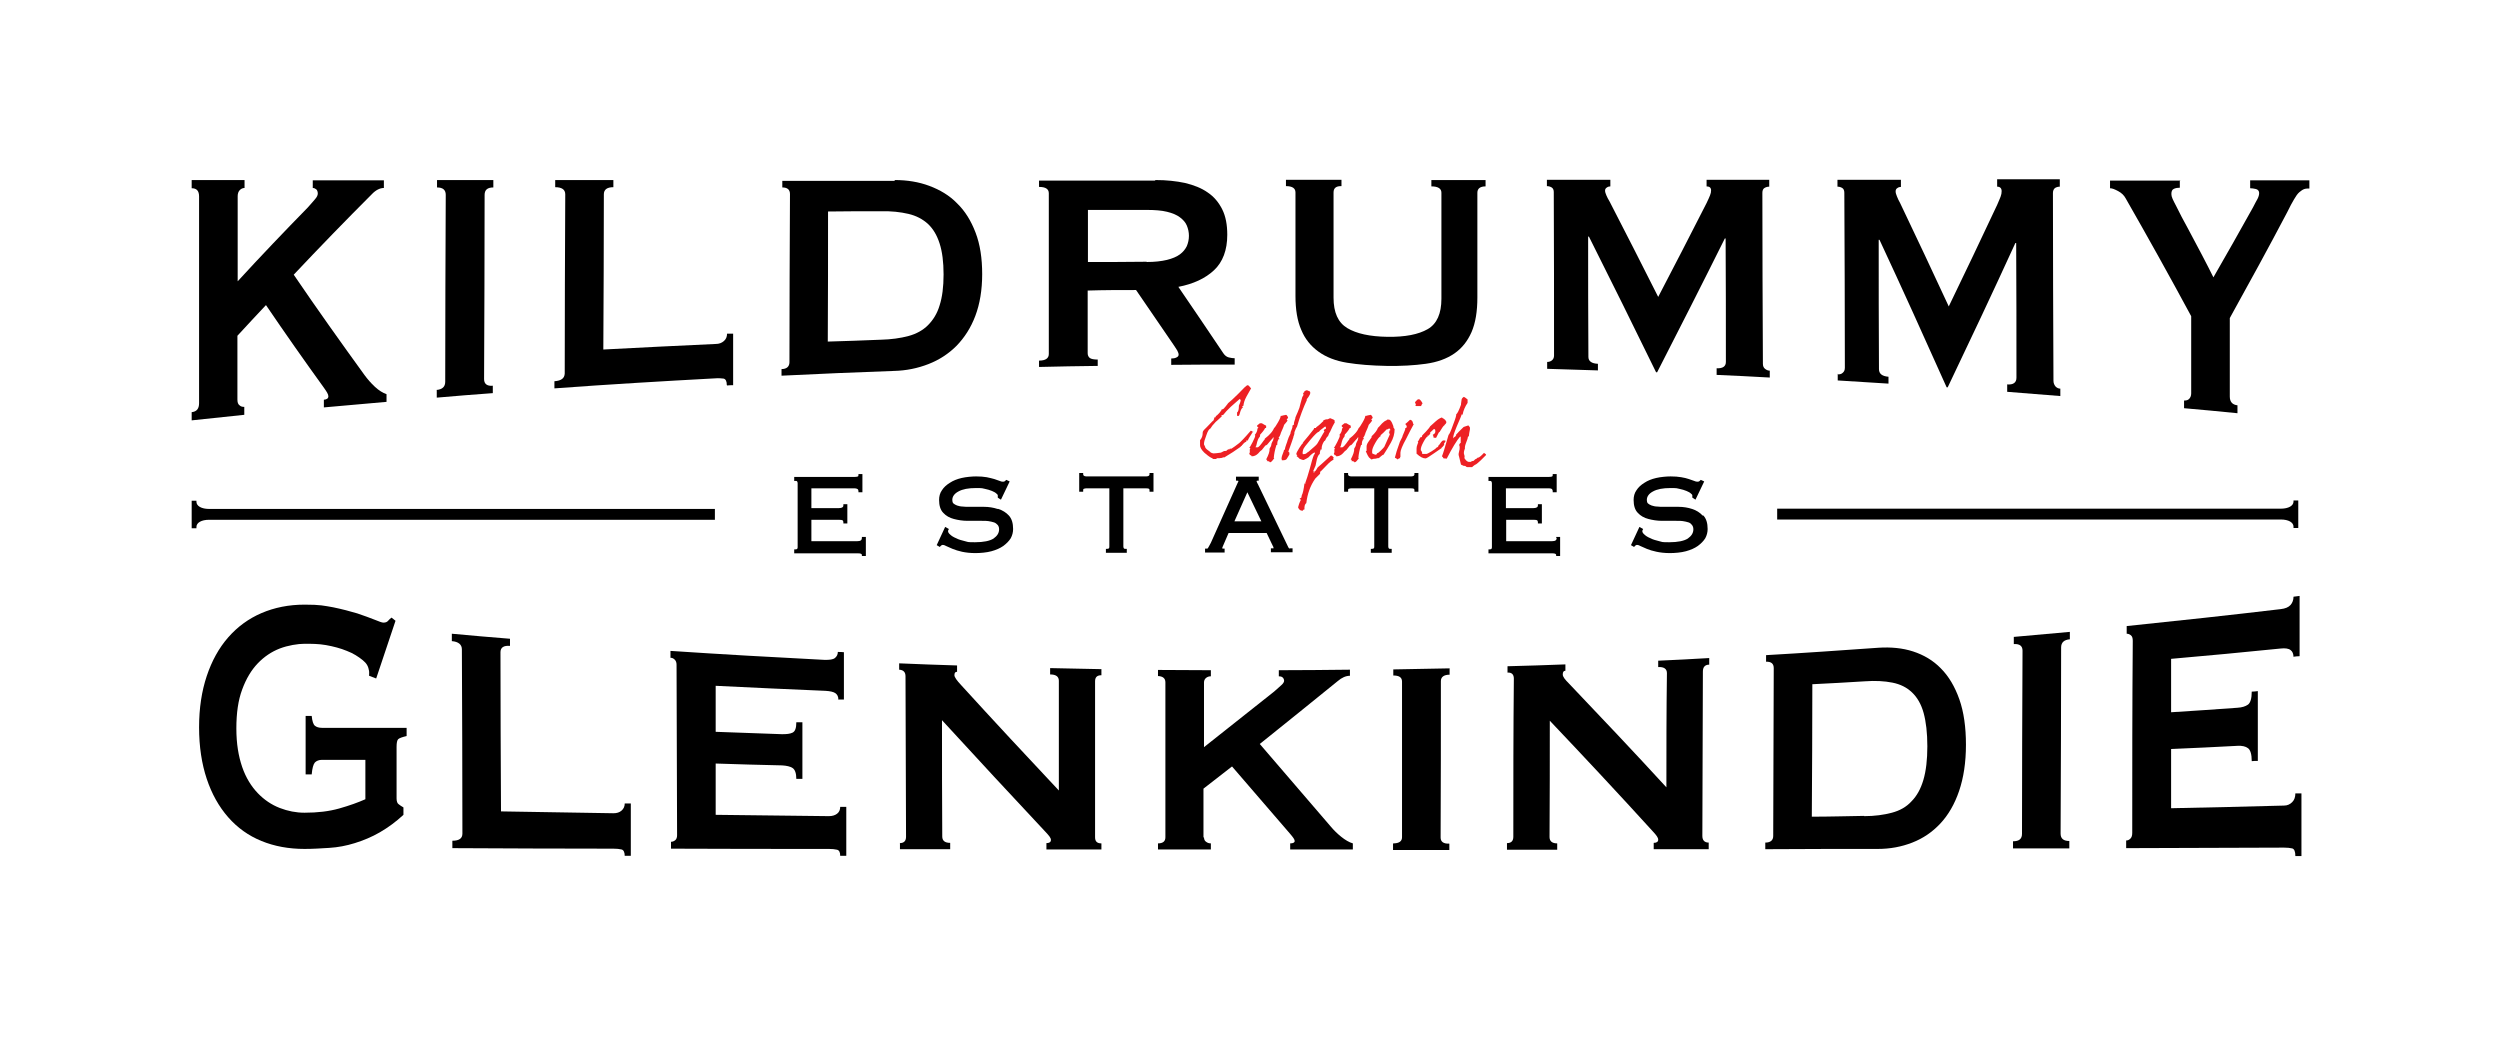 <?xml version="1.0" encoding="UTF-8"?>
<svg id="Layer_1" xmlns="http://www.w3.org/2000/svg" xmlns:xlink="http://www.w3.org/1999/xlink" version="1.1" viewBox="0 0 945.6 392.7">
  <!-- Generator: Adobe Illustrator 29.0.1, SVG Export Plug-In . SVG Version: 2.1.0 Build 192)  -->
  <defs>
    <style>
      .st0 {
        fill: none;
      }

      .st1 {
        isolation: isolate;
      }

      .st2 {
        fill: #ed2024;
      }

      .st3 {
        clip-path: url(#clippath);
      }
    </style>
    <clipPath id="clippath">
      <rect class="st0" width="945.6" height="392.7"/>
    </clipPath>
  </defs>
  <g class="st3">
    <g>
      <path d="M89.8,151.1c0,1,.2,1.8.8,2.2.5.5,1.1.6,1.8.6v3c-6.6.7-13.3,1.4-19.9,2.1v-3.1c1.9-.2,2.8-1.3,2.8-3.4v-78.2c0-2.1-.9-3.1-2.8-3.1v-3.1h20v3c-.7,0-1.3.3-1.8.8-.5.5-.8,1.3-.8,2.3,0,10.7,0,21.5,0,32.2,8.8-9.6,17.7-18.9,26.5-27.9,1.2-1.3,2.1-2.4,2.8-3.2.7-.8,1-1.5,1-2.1s-.2-1.3-.6-1.6-.8-.5-1.3-.5v-2.9h26.9v2.9c-1.5,0-3.1.8-4.6,2.4-9.8,9.8-19.7,20-29.5,30.4,8.9,13.1,17.9,25.7,26.8,38,1.1,1.5,2.4,3,3.9,4.4,1.5,1.4,3,2.3,4.4,2.8v2.9c-7.9.7-15.8,1.4-23.7,2.1v-2.9c1.1-.1,1.7-.5,1.7-1.3s-.6-1.7-1.8-3.4c-7.3-10.1-14.6-20.5-21.8-31.1-3.6,3.8-7.2,7.7-10.8,11.6,0,8.1,0,16.1,0,24.2"/>
      <path d="M165.1,147.5c2.2-.2,3.3-1.2,3.3-3.1,0-23.6.1-47.2.2-70.7,0-1.9-1.1-2.8-3.3-2.8v-2.8h21.3v2.8c-2.2,0-3.3.9-3.3,2.8,0,23.2-.1,46.5-.2,69.7,0,1.8,1.1,2.7,3.3,2.5v2.8c-7.1.5-14.2,1.1-21.2,1.7v-2.8"/>
      <path d="M274.9,145.6c0-1.4-.4-2.2-1.2-2.4-.8-.1-1.9-.2-3.1-.1-20.3,1.1-40.6,2.3-60.9,3.8v-2.7c2.6-.2,3.8-1.1,3.9-2.9,0-22.6.1-45.2.2-67.8,0-1.8-1.3-2.7-3.8-2.7v-2.7h22v2.7c-2.4,0-3.6.9-3.6,2.7,0,19.6-.1,39.2-.2,58.7,14.2-.8,28.3-1.4,42.5-2.1,1.3,0,2.3-.4,3.1-1.1.8-.7,1.2-1.6,1.2-2.8.8,0,1.5,0,2.3,0,0,6.5,0,13,0,19.5-.8,0-1.5,0-2.3.1"/>
      <path d="M338.4,68.1c4.7,0,9.1.7,13.1,2.2s7.6,3.6,10.5,6.6c3,2.9,5.3,6.6,7,11.1,1.7,4.4,2.5,9.7,2.5,15.7s-.9,11.3-2.6,15.8c-1.7,4.5-4.1,8.2-7.1,11.3-3,3-6.5,5.3-10.6,6.9s-8.5,2.5-13.1,2.6c-14.2.5-28.4,1.1-42.5,1.8v-2.5c2,0,3-1,3-2.6,0-21.2.1-42.4.2-63.6,0-1.7-1-2.5-2.9-2.5v-2.5h42.5ZM333.1,128.5c4-.1,7.5-.6,10.5-1.4,3-.8,5.5-2.2,7.4-4.1s3.5-4.4,4.4-7.5c1-3.1,1.5-7,1.5-11.7s-.5-8.6-1.5-11.7-2.4-5.5-4.4-7.4c-2-1.8-4.4-3.1-7.4-3.8-3-.7-6.5-1.1-10.5-1-6.6,0-13.2,0-19.9.1,0,16.4,0,32.8-.1,49.2,6.6-.2,13.2-.4,19.9-.7"/>
      <path d="M437.1,68.1c4.1,0,7.8.4,11.1,1.1,3.3.8,6.2,1.9,8.6,3.6,2.4,1.6,4.2,3.8,5.5,6.4s1.9,5.8,1.9,9.6c0,5.8-1.7,10.3-5,13.4s-7.8,5.2-13.5,6.3c5.7,8.4,11.4,16.7,17,25.1.6.9,1.3,1.4,2.1,1.6.8.2,1.6.3,2.2.3v2.4c-8,0-16,0-24,.1v-2.4c.8,0,1.4-.1,2-.4s.8-.6.8-1.1c0-.4-.2-.9-.5-1.5s-.9-1.3-1.5-2.3c-4.7-6.9-9.4-13.7-14.1-20.6-6.1,0-12.2,0-18.3.2,0,7.9,0,15.8,0,23.7,0,.8.3,1.4.8,1.8.5.4,1.6.6,3,.6v2.4c-7.4.1-14.8.2-22.2.4v-2.4c2.5,0,3.7-.9,3.7-2.5,0-20.3,0-40.5,0-60.8,0-1.6-1.2-2.4-3.7-2.4v-2.4h43.8,0ZM433.7,99.1c3.1,0,5.6-.3,7.7-.8,2-.5,3.7-1.2,4.9-2.1,1.2-.9,2-1.9,2.6-3.1.5-1.2.8-2.5.8-3.9s-.3-2.7-.8-3.9c-.5-1.2-1.4-2.2-2.6-3.1-1.2-.9-2.8-1.6-4.9-2.1-2-.5-4.6-.7-7.7-.7-7.4,0-14.8,0-22.2,0,0,6.6,0,13.2,0,19.7,7.4,0,14.8,0,22.2-.1"/>
      <path d="M507.2,70.4c-1.9,0-2.8.8-2.8,2.4,0,13.3,0,26.5,0,39.8,0,5.6,1.7,9.4,5.2,11.5,3.5,2.1,8.5,3.2,15.2,3.3s11.7-.9,15.2-2.9c3.5-2,5.2-5.9,5.2-11.5,0-13.4,0-26.8,0-40.1,0-1.6-1.3-2.4-3.8-2.4v-2.4h20.5v2.4c-2,0-3.1.8-3.1,2.4,0,13.2,0,26.4,0,39.6,0,5.3-.7,9.6-2.2,13.1-1.5,3.4-3.6,6.1-6.5,8.1-2.9,2-6.5,3.3-10.8,3.9s-9.3.9-14.9.8-10.6-.5-14.9-1.2-7.9-2.1-10.8-4.2-5.1-4.8-6.5-8.2c-1.5-3.4-2.2-7.7-2.2-12.9,0-13,0-26.1,0-39.1,0-1.6-1.2-2.4-3.6-2.4v-2.4h21v2.4"/>
      <path d="M585.2,136.9c.7,0,1.3-.2,1.8-.6.5-.4.8-1,.8-1.8,0-20.6,0-41.3-.1-61.9,0-.8-.3-1.4-.8-1.7s-1.1-.5-1.8-.5v-2.4h24v2.5c-.4,0-.9.1-1.3.4-.5.3-.7.7-.7,1.2s.2,1.1.5,1.8c.3.7.7,1.5,1.2,2.3,6.1,11.9,12.3,23.9,18.4,36.1,6.1-11.7,12.2-23.5,18.3-35.5.6-1.2,1-2.2,1.3-2.9.3-.7.4-1.3.4-1.9,0-1-.6-1.5-1.7-1.5v-2.5h23.7v2.6c-.7,0-1.3.2-1.8.5-.5.3-.8.9-.8,1.8,0,21.6.1,43.1.2,64.7,0,.9.3,1.5.8,1.9.5.4,1.1.7,1.8.7v2.6c-6.7-.4-13.4-.7-20.1-1v-2.5c2.3.1,3.5-.7,3.5-2.4,0-15.6,0-31.1-.1-46.7h-.3c-8.5,17.1-17.1,34-25.6,50.6-.1,0-.3,0-.4,0-8.5-17.4-16.9-34.4-25.4-51.3h-.3c0,15.2,0,30.3.1,45.5,0,1.6,1.2,2.5,3.6,2.6v2.5c-6.4-.2-12.8-.4-19.2-.6v-2.4"/>
      <path d="M695.2,141.6c.7,0,1.3-.1,1.8-.6.5-.4.8-1,.8-1.9,0-22.1-.1-44.1-.2-66.2,0-.9-.3-1.5-.8-1.8s-1.1-.5-1.8-.5v-2.6h24v2.7c-.4,0-.9.1-1.3.4-.5.3-.7.7-.7,1.3s.2,1.1.5,1.9c.3.8.7,1.6,1.2,2.5,6.1,12.8,12.3,25.9,18.4,39.1,6.1-12.6,12.2-25.4,18.3-38.4.6-1.3,1-2.4,1.3-3.1.3-.8.4-1.4.4-2.1,0-1.1-.6-1.7-1.7-1.7v-2.8h23.7v2.8c-.7,0-1.3.2-1.8.5-.5.4-.8,1-.8,1.9,0,23.7.1,47.3.2,71,0,.9.3,1.6.8,2.2.5.5,1.1.8,1.8.8v2.8c-6.7-.5-13.4-1.1-20.1-1.6v-2.8c2.3.2,3.5-.7,3.5-2.5,0-17,0-34-.1-51h-.3c-8.5,18.6-17.1,36.8-25.6,54.6-.1,0-.3,0-.4,0-8.5-19-16.9-37.6-25.4-55.8h-.3c0,16.3,0,32.6.1,48.9,0,1.8,1.2,2.7,3.6,2.9v2.6c-6.4-.4-12.8-.8-19.2-1.2v-2.6"/>
      <path d="M824.5,68.1v2.9c-.8,0-1.5.1-2.2.4-.7.3-1,.9-1,2s.6,2.2,1.9,4.7c1.2,2.5,2.7,5.3,4.4,8.4,1.7,3.2,3.4,6.4,5.2,9.8,1.8,3.4,3.2,6.2,4.4,8.6,5-8.7,10-17.5,15-26.5.7-1.3,1.2-2.4,1.7-3.2.4-.8.6-1.5.6-2.2s-.4-1.3-1.2-1.5c-.8-.2-1.6-.3-2.2-.3v-3h22.4v3.1c-.7,0-1.3,0-1.9.2s-1.2.6-1.9,1.2-1.3,1.5-2,2.7-1.6,2.8-2.6,4.9c-7.2,13.7-14.5,27-21.7,40,0,9.9,0,19.8,0,29.7,0,2,1,3.1,2.9,3.3v3c-6.7-.7-13.5-1.3-20.2-1.9v-2.9c.8,0,1.4-.1,1.9-.6s.8-1.2.8-2.1c0-9.8,0-19.5,0-29.2-8.2-15.2-16.5-30.1-24.8-44.6-.6-1.1-1.5-2-2.8-2.7s-2.3-1.1-3.1-1.1v-2.9h26.6Z"/>
      <path d="M326,203.3c0,.5-.1.9-.4,1.1-.3.2-.7.3-1.4.3h-17.3v-8.1h10.4c.8,0,1.2.1,1.4.2,0,0,.3.2.3.8v.4h1.5v-7.3h-1.5v.4c0,.5-.2.7-.4.8-.3.2-.8.3-1.4.3h-10.3v-7.5h16.1c.9,0,1.2.2,1.4.3.2.2.3.4.3.8v.4h1.5v-6.9h-1.5v.4c0,.4-.1.4-.2.5,0,0-.3.2-1.5.2h-22.6v1.5h.4c.3,0,.6,0,.7.2.1.1.2.4.2.7v24.1c0,.3,0,.5-.2.7,0,.1-.3.2-.7.2h-.4v1.5h24.2c.9,0,1.4.2,1.4.6v.4h1.5v-7.2h-1.5v.4h0Z"/>
      <path d="M377.3,192.5c-1.5-.5-3.3-.8-5.1-.8-1.8,0-3.5,0-5.2,0s-1.9,0-2.8-.1c-.8,0-1.6-.2-2.2-.4-.6-.2-1-.5-1.4-.8-.3-.3-.4-.8-.4-1.3,0-1.3.8-2.4,2.3-3.2,1.6-.9,3.8-1.3,6.6-1.3s2.4.1,3.4.3c1,.2,2,.5,2.7.8.7.3,1.3.6,1.7,1,.5.4.5.6.5.6,0,.4,0,.5,0,.6v.3c-.1,0,1.2.8,1.2.8l3.3-6.9-1.3-.6-.2.2c-.2.2-.3.3-.5.4,0,0-.2.1-.6.1s-.7-.1-1.2-.3c-.5-.2-1.2-.4-2-.7-.8-.2-1.8-.5-2.9-.7-1.1-.2-2.5-.3-4-.3s-3.8.2-5.5.6c-1.7.4-3.2,1-4.4,1.8-1.3.8-2.3,1.7-3,2.8-.8,1.1-1.1,2.4-1.1,3.7,0,2.1.5,3.8,1.6,4.9,1,1.1,2.4,1.9,4,2.3,1.5.4,3.3.7,5.1.7,1.8,0,3.5,0,5.2,0s1.9,0,2.7.1c.8.1,1.5.3,2.2.5.6.2,1,.6,1.4,1,.3.4.5.9.5,1.6,0,1.4-.7,2.5-2.1,3.5-1.4.9-3.8,1.4-7,1.4s-2.5-.1-3.8-.4c-1.2-.3-2.4-.6-3.3-1.1-1-.4-1.8-.9-2.3-1.4-.5-.4-.8-.9-.8-1.2s0-.3.1-.5l.2-.4-1.4-.8-3.2,6.9,1.2.7.2-.3c.3-.3.6-.5.8-.5s.6,0,1.3.4c.6.3,1.5.7,2.5,1.1,1,.4,2.2.8,3.6,1.1,1.4.3,3.1.5,5,.5s4.3-.2,6.1-.7c1.8-.5,3.2-1.1,4.5-2,1.2-.9,2.1-1.8,2.8-2.9.6-1.1.9-2.3.9-3.5,0-2.2-.5-3.9-1.6-5.1-1-1.1-2.4-2-4-2.5"/>
      <path d="M434.8,179.3c0,.3,0,.9-1.4.9h-22.3c-1.4,0-1.4-.6-1.4-.9v-.4h-1.5v7.1h1.5v-.4c0-.3,0-.6.2-.7.1,0,.4-.2,1.2-.2h8.5v22c0,.3,0,.5-.2.7,0,.1-.3.2-.7.2h-.4v1.5h7.9v-1.5h-.4c-.3,0-.6,0-.7-.2-.1-.1-.2-.4-.2-.7v-22h8.5c.8,0,1.1.1,1.2.2.2.1.2.5.2.7v.4h1.5v-7.1h-1.5v.4h0Z"/>
      <path d="M487.8,207.5c0,0-.2,0-.3-.2-.1-.1-.3-.4-.4-.7l-10.9-22.6c-.3-.6-.5-1.1-.7-1.4-.2-.4-.2-.5-.2-.6s0-.2.4-.2h.4v-1.5h-8.6v1.5h.4c.5,0,.5.1.5.2s0,.2-.2.5l-10.2,22.8c-.3.6-.5,1-.7,1.3-.2.3-.3.5-.4.7,0,0-.1.1-.2.2-.1,0-.3,0-.5,0h-.4v1.5h7.4v-1.5h-.4c-.3,0-.5,0-.5-.1s0-.3.2-.7l2.2-5.1h14.4l1.9,4,.2.4c.2.4.3.7.4.8,0,.1.1.3.1.4s0,.2,0,.2c0,0-.1,0-.6,0h-.4v1.5h8.2v-1.5h-.4c-.3,0-.5,0-.7,0M477,197.2h-10.1l4.9-11,5.3,11h0Z"/>
      <path d="M535,179.3c0,.3,0,.9-1.4.9h-22.3c-1.4,0-1.4-.6-1.4-.9v-.4h-1.5v7.1h1.5v-.4c0-.3,0-.6.2-.7.1,0,.4-.2,1.2-.2h8.5v22c0,.3,0,.5-.2.7,0,.1-.3.2-.7.2h-.4v1.5h7.9v-1.5h-.4c-.3,0-.6,0-.7-.2-.1-.1-.2-.4-.2-.7v-22h8.5c.8,0,1.1.1,1.2.2.2.1.2.5.2.7v.4h1.5v-7.1h-1.5v.4h0Z"/>
      <path d="M588.8,203.3c0,.5-.1.9-.4,1.1-.3.2-.7.3-1.4.3h-17.3v-8.1h10.4c.8,0,1.2.1,1.3.2,0,0,.3.2.3.8v.4h1.5v-7.3h-1.5v.4c0,.5-.2.7-.4.8-.3.2-.8.3-1.4.3h-10.3v-7.5h16.1c.9,0,1.2.2,1.3.3.2.2.3.4.3.8v.4h1.5v-6.9h-1.5v.4c0,.4-.1.4-.2.5,0,0-.3.2-1.5.2h-22.6v1.5h.4c.3,0,.6,0,.7.2.1.1.2.4.2.7v24.1c0,.3,0,.5-.2.7,0,.1-.3.2-.7.2h-.4v1.5h24.2c.9,0,1.4.2,1.4.6v.4h1.5v-7.2h-1.5v.4h0Z"/>
      <path d="M644,195h0c-1-1.1-2.4-2-4-2.5-1.5-.5-3.3-.8-5.1-.8-1.8,0-3.5,0-5.2,0s-1.9,0-2.8-.1c-.8,0-1.6-.2-2.2-.4-.6-.2-1-.5-1.4-.8-.3-.3-.4-.8-.4-1.3,0-1.3.8-2.4,2.3-3.2,1.6-.9,3.8-1.3,6.6-1.3s2.4.1,3.4.3c1,.2,2,.5,2.7.8.7.3,1.3.6,1.7,1,.5.4.5.6.5.6,0,.4,0,.5,0,.6v.3c0,0,1.2.8,1.2.8l3.3-6.9-1.3-.6-.2.2c-.2.2-.3.3-.5.4,0,0-.2.1-.6.1s-.7-.1-1.2-.3c-.5-.2-1.2-.4-2-.7s-1.8-.5-2.9-.7c-1.1-.2-2.5-.3-4-.3s-3.8.2-5.5.6c-1.7.4-3.2,1-4.4,1.8-1.3.8-2.3,1.7-3,2.8-.8,1.1-1.1,2.4-1.1,3.7,0,2.1.5,3.8,1.6,4.9,1,1.1,2.4,1.9,4,2.3,1.5.4,3.3.7,5.1.7,1.8,0,3.5,0,5.2,0s1.9,0,2.7.1c.8.1,1.5.3,2.2.5.6.2,1,.6,1.3,1,.3.4.5.9.5,1.6,0,1.4-.7,2.5-2.1,3.5-1.4.9-3.8,1.4-7,1.4s-2.5-.1-3.8-.4c-1.2-.3-2.4-.6-3.3-1.1-1-.4-1.8-.9-2.3-1.4-.5-.4-.8-.9-.8-1.2s0-.3.1-.5l.2-.4-1.4-.8-3.2,6.9,1.2.7.2-.3c.3-.3.6-.5.8-.5s.6,0,1.3.4c.7.3,1.5.7,2.5,1.1,1,.4,2.2.8,3.7,1.1,1.4.3,3.1.5,5,.5s4.3-.2,6.1-.7c1.8-.5,3.2-1.1,4.5-2,1.2-.9,2.1-1.8,2.8-2.9.6-1.1.9-2.3.9-3.5,0-2.2-.5-3.9-1.6-5.1"/>
      <path d="M236.3,323.8c0-1.4-.4-2.3-1.2-2.5-.8-.2-1.9-.3-3.1-.3-20.3,0-40.6-.1-60.9-.2v-2.8c2.6,0,3.8-.9,3.8-2.7,0-23.2-.1-46.5-.2-69.7,0-1.8-1.3-2.9-3.8-3.1v-2.8c7.3.7,14.7,1.3,22,1.9v2.7c-2.4-.2-3.6.6-3.6,2.4,0,20.1.1,40.1.2,60.2,14.2.2,28.3.5,42.5.7,1.3,0,2.3-.3,3.1-1,.8-.7,1.2-1.6,1.2-2.7.8,0,1.5,0,2.3,0,0,6.6,0,13.2,0,19.8h-2.3"/>
      <path d="M317.1,264.5c0-1-.4-1.8-1.1-2.3s-2-.8-3.8-.9c-13.8-.6-27.7-1.2-41.5-1.9,0,5.8,0,11.6,0,17.4,8.4.3,16.7.6,25.1.9,1.7,0,3-.1,4-.6s1.4-1.8,1.4-3.9c.8,0,1.5,0,2.3,0,0,7.1,0,14.2,0,21.4-.8,0-1.5,0-2.3,0,0-2.1-.5-3.5-1.4-4.1-.9-.6-2.3-.9-4-1-8.4-.2-16.7-.4-25.1-.7,0,6.5,0,12.9,0,19.4,14.3.2,28.5.3,42.8.5,1.3,0,2.3-.3,3.1-.9.8-.6,1.2-1.5,1.2-2.6.8,0,1.5,0,2.3,0,0,6.2,0,12.4,0,18.5h-2.3c0-1.4-.4-2.1-1.2-2.3-.8-.2-1.9-.3-3.1-.3-19.9,0-39.8,0-59.7-.1v-2.6c.6,0,1.1-.2,1.6-.6s.7-1.1.7-1.9c0-21.5-.2-43-.2-64.4,0-.9-.2-1.5-.7-2-.5-.5-1-.7-1.6-.7v-2.6c19.5,1.3,38.9,2.4,58.4,3.4,1.8,0,3-.1,3.8-.7.7-.6,1.1-1.3,1.1-2.3.8,0,1.5,0,2.3.1,0,6,0,11.9,0,17.9-.8,0-1.5,0-2.3,0"/>
      <path d="M340.3,318.9c1.6,0,2.4-.8,2.4-2.4l-.2-60.7c0-1.6-.8-2.4-2.4-2.5v-2.4c7.3.3,14.6.6,21.9.8v2.4c-.7,0-1,.4-1,1.3,0,.7.9,2,2.6,3.8,12.3,13.5,24.6,26.7,36.9,39.8,0-13.8,0-27.6,0-41.5,0-1.6-1.1-2.4-3.3-2.4v-2.4c6.5.1,12.9.3,19.4.4v2.3c-1.6,0-2.4.7-2.4,2.3,0,19.6,0,39.3,0,59,0,1.6.8,2.3,2.4,2.3v2.3c-6.9,0-13.8,0-20.8,0v-2.4c1.1,0,1.7-.4,1.7-1.2s-.7-1.6-2-3c-13-13.9-26.1-28-39.2-42.3,0,14.7,0,29.4.1,44,0,1.6,1,2.4,3,2.4v2.4c-6.3,0-12.6,0-19,0v-2.4"/>
      <path d="M455.4,316.7c0,.8.3,1.4.8,1.7.5.4,1.1.6,1.8.6v2.3h-20v-2.3c1.9,0,2.8-.8,2.8-2.3,0-19.5,0-39.1,0-58.6,0-1.5-.9-2.3-2.8-2.4v-2.3c6.7,0,13.3.1,20,.1v2.3c-.7,0-1.3.2-1.8.6-.5.4-.8,1-.8,1.7,0,8.2,0,16.3,0,24.5,8.8-7,17.7-14,26.5-21,1.2-1,2.1-1.9,2.8-2.5.7-.6,1-1.2,1-1.6s-.2-1-.6-1.3c-.4-.3-.8-.4-1.4-.4v-2.3c9,0,18-.1,26.9-.2v2.3c-1.5,0-3.1.7-4.6,2-9.8,8-19.7,15.9-29.5,23.8,9,10.4,17.9,20.9,26.9,31.3,1.1,1.3,2.4,2.6,3.9,3.8s3,2.1,4.4,2.5v2.3h-23.7v-2.3c1.1,0,1.7-.3,1.7-.9s-.6-1.4-1.8-2.8c-7.3-8.5-14.6-16.9-21.9-25.4-3.6,2.8-7.2,5.6-10.8,8.4v18.5"/>
      <path d="M527,319c2.2,0,3.3-.8,3.3-2.3,0-19.6,0-39.3,0-58.9,0-1.6-1.1-2.3-3.3-2.3v-2.3c7.1-.1,14.2-.3,21.3-.4v2.4c-2.2,0-3.3.9-3.3,2.4,0,19.7,0,39.5-.1,59.2,0,1.6,1.1,2.4,3.3,2.3v2.4c-7.1,0-14.2,0-21.3,0v-2.3"/>
      <path d="M570,318.9c1.6,0,2.4-.8,2.4-2.4,0-19.9,0-39.9.2-59.8,0-1.6-.8-2.4-2.4-2.3v-2.4c7.3-.2,14.6-.4,21.9-.7v2.4c-.7,0-1,.5-1,1.4s.8,1.9,2.5,3.6c12.2,12.8,24.5,25.8,36.7,39.1,0-14.4,0-28.8.2-43.2,0-1.6-1.1-2.4-3.3-2.3v-2.4c6.5-.3,12.9-.6,19.3-1v2.5c-1.6,0-2.4.9-2.4,2.6,0,20.7-.2,41.5-.2,62.2,0,1.6.8,2.5,2.4,2.5v2.5c-6.9,0-13.8,0-20.8,0v-2.4c1.1,0,1.7-.4,1.7-1.2s-.7-1.7-2-3.1c-13-14.3-26-28.2-39-41.9,0,14.7,0,29.3-.1,44,0,1.6,1,2.4,2.9,2.4v2.4c-6.3,0-12.6,0-19,0v-2.4"/>
      <path d="M710.5,245c4.7-.3,9.1.1,13.1,1.4,4,1.3,7.6,3.4,10.5,6.4,3,3,5.3,6.9,7,11.7s2.5,10.6,2.5,17.2c0,6.7-.9,12.5-2.6,17.5-1.7,5-4.1,9.1-7.1,12.3-3,3.2-6.5,5.6-10.6,7.2s-8.4,2.4-13.1,2.4c-14.2,0-28.3,0-42.5.1,0-.8,0-1.7,0-2.5,2,0,3-.9,3-2.5,0-21.1.2-42.3.2-63.5,0-1.7-1-2.5-2.9-2.4v-2.5c14.2-.8,28.3-1.8,42.5-2.8M705.1,308.7c4,0,7.5-.5,10.5-1.3,3-.8,5.5-2.2,7.4-4.3,2-2,3.5-4.7,4.5-8.1,1-3.4,1.5-7.6,1.5-12.7s-.5-9.3-1.4-12.6-2.4-5.9-4.4-7.8c-2-1.9-4.4-3.1-7.4-3.7-3-.6-6.5-.8-10.5-.5-6.6.4-13.2.8-19.8,1.1,0,16.7-.1,33.4-.2,50.1,6.6,0,13.2-.2,19.8-.3"/>
      <path d="M761.5,318.2c2.2,0,3.3-.9,3.3-2.8,0-23.1.1-46.2.2-69.3,0-1.8-1.1-2.6-3.3-2.5v-2.7c7.1-.6,14.2-1.3,21.2-1.9v2.8c-2.2.2-3.3,1.2-3.3,3.1,0,23.5-.1,46.9-.2,70.4,0,1.9,1.1,2.8,3.3,2.8v2.8c-7.1,0-14.2,0-21.3,0v-2.7"/>
      <path d="M867.5,248.6c0-1.3-.4-2.2-1.1-2.7-.7-.6-2-.8-3.8-.6-13.8,1.4-27.6,2.7-41.4,3.9,0,6.7,0,13.4,0,20.2,8.3-.5,16.7-1.1,25.1-1.7,1.7-.1,3-.5,4-1.2.9-.7,1.4-2.3,1.4-4.9.8,0,1.5-.1,2.3-.2,0,8.8,0,17.6,0,26.4-.8,0-1.5,0-2.3.1,0-2.6-.5-4.2-1.4-4.9-.9-.7-2.3-1-4-.9-8.3.4-16.7.9-25.1,1.2,0,7.5,0,15,0,22.4,14.2-.3,28.5-.6,42.7-1,1.3,0,2.3-.5,3.1-1.3.8-.8,1.2-1.9,1.2-3.3.8,0,1.5,0,2.3,0v23.7h-2.3c0-1.7-.4-2.7-1.2-2.9-.8-.2-1.9-.3-3.1-.3-19.9,0-39.8.2-59.7.2v-2.9c.6,0,1.1-.2,1.6-.7s.7-1.2.7-2.2c0-24.2,0-48.4.2-72.6,0-1-.2-1.7-.7-2.1-.5-.4-1-.6-1.6-.6v-2.9c19.4-2,38.8-4.1,58.2-6.4,1.8-.2,3-.7,3.8-1.6.7-.8,1.1-1.9,1.1-3.1.8-.1,1.5-.2,2.3-.3v22.8c-.8,0-1.5.1-2.3.2"/>
      <path d="M142.2,256.6l-2.6-1c0-1,.1-1.3,0-1.8-.3-1.7-.8-2.8-2.4-4.1s-3.6-2.6-6-3.5c-2.4-1-5.1-1.7-7.9-2.2s-5.6-.5-8.1-.5-6.3.6-9.4,1.8c-3.1,1.2-5.9,3.1-8.3,5.6s-4.4,5.8-5.9,9.9c-1.5,4-2.2,8.9-2.2,14.7s.8,10.5,2.2,14.6,3.5,7.4,5.9,9.9c2.4,2.5,5.2,4.4,8.3,5.6,3.1,1.2,6.2,1.8,9.4,1.8,4.9,0,9.2-.5,13.1-1.6,3.9-1.1,7.2-2.3,9.9-3.5v-14.9h-16.4c-1.2,0-2.1.4-2.7,1-.6.7-1,2.2-1.2,4.5h-2.3v-22.1h2.3c.2,2,.6,3.2,1.2,3.7s1.5.8,2.7.8h32v3.1c-1.7.4-2.8.8-3.2,1.2s-.6,1.4-.6,2.9v19.5c0,1.1.3,1.9.8,2.2.5.4,1.1.8,1.8,1.2v2.8c-2.8,2.6-5.8,4.8-8.9,6.6s-6.3,3.1-9.5,4.1c-3.2,1-6.4,1.6-9.6,1.8-3.2.2-6.3.4-9.4.4-6,0-11.4-1-16.3-3-4.9-2-9.1-5-12.6-9-3.5-4-6.2-8.8-8.1-14.5-1.9-5.7-2.9-12.2-2.9-19.5s1-13.7,2.9-19.4,4.6-10.6,8.1-14.6c3.5-4,7.7-7.1,12.6-9.2,4.9-2.1,10.3-3.2,16.3-3.2s7.3.4,10.8,1c3.4.7,6.4,1.5,9.1,2.3,2.6.9,4.9,1.7,6.6,2.4s2.8,1.1,3.3,1.1c.8,0,1.4-.2,1.8-.7.4-.5.9-.9,1.3-1.2l1.5,1.2-7.3,21.8h0Z"/>
      <path d="M74.3,199.3c0-1.6,1.9-2.7,4.8-2.7h191.3v-4.1H79.1c-2.9,0-4.8-1.1-4.8-2.7v-.4h-1.8v10.4h1.8v-.4h0Z"/>
      <path d="M867.5,199.3v.4h1.8v-10.4h-1.8v.4c0,1.6-1.9,2.7-4.8,2.7h-190.5v4.1h190.5c2.9,0,4.8,1.1,4.8,2.7"/>
    </g>
  </g>
  <g class="st1">
    <g class="st1">
      <path class="st2" d="M474.1,163.3s-.2.2-.7.5h.2c-.1.2-.4.6-.9,1.4-.5.8-.7,1.2-.7,1.4h-.4c-.2,0-.2,0-.2.1v.4c-.3,0-.9.4-1.5,1.2-.1,0-.2,0-.2.2s0,.2-.2.2-.2,0-.2.2c0,.1-.1.2-.2.2-1.8,1.3-3.8,2.6-6,3.9h-.3c-.1-.1-.2,0-.3,0,0,.1-.2.2-.3.2s-.4,0-.9.1c-.4,0-.7,0-1,0l-.3.3h-1.1c-.1,0-.2,0-.3-.2,0-.1-.2-.2-.3-.2h-.2.1c-.9-.5-1.8-1.2-2.7-2-1.1-1.1-1.6-2-1.6-2.8v-1.9c.7-.8,1-1.7,1-2.7s.6-1.2,1.9-2.6c1.3-1.4,2.1-2.2,2.5-2.5h-.3c.2-.2.3-.4.3-.8.5,0,.7-.2.5-.5.3-.1.8-.5,1.4-1.2.6-.7.9-1.1.9-1.4h.4c.1,0,.5-.3,1.1-1.1.6-.8.9-1.1.9-1.2.9-.7,2.2-1.9,3.8-3.5,2.1-2.2,3.2-3.3,3.6-3.3s.6.4,1.3,1.2c-.6,1.1-1.2,2.1-1.8,3.2-.7,1.3-1,2.4-1.1,3.4,0,0,0,0,0,0-.2,0-.3.2-.5.3.2.2.4.3.5.2-.5.2-.8.7-1.1,1.5-.3,1.1-.5,1.7-.6,1.8h-.7c0,.1,0-1.3,0-1.3.5-.3.7-1.2.7-2.6.3-.6.6-1.3.7-2.1l-.4-.4c-1.1,1-2.2,1.9-3.3,2.9-1.3,1.2-2.2,2.2-3,3.2,0,0-.1,0-.2,0-.2,0-.4,0-.4.2s0,.2.2.2c-.8.8-1.6,1.5-2.4,2.2-.9.9-1.6,1.8-2,2.5-.4.1-1,.9-1.5,2.5-.6,1.5-.9,2.6-.9,3.2s0,.3.2.7c.2.4.3.7.3.8.2.4.8.9,1.8,1.6l.3.3c.5.2.9.3,1,.3.5,0,1.4-.1,2.8-.3.2-.1.6-.3,1.2-.6.2,0,.5,0,.9-.1.3-.4.7-.6,1.2-.6s0,0,0-.2,0,0,.1,0,.2,0,.3,0,.2,0,.3,0c.7-.4,1.7-1.2,2.9-2.1.5-.4,2-1.9,4.4-4.7.2,0,.4.2.7.4Z"/>
      <path class="st2" d="M487.1,158.2l-.4.4c0,.1.1.3.3.5-.4.5-.8,1.1-1.3,1.6-.2.8-.7,1.8-1.3,3.2v.3c-.3.3-.4.5-.2.5,0,0-.2.3-.6.9l.4.5h-.2c-.2,0-.3.1-.4.3h.1c0,0-.2.4-.2.4v-.2c-.2.7-.2,1.3-.2,1.7h-.3c-.6,1.9-.9,3.5-1,4.8,0,0,0,0,0,.1,0,0,0,.2.2.2-.1,0-.4.4-.8.9-.3.4-.7.6-1.1.6h.3c-.2-.4-.7-.5-1.3-.5l.3-.4c-.2,0-.4-.2-.5-.2.9-1.7,1.4-3.1,1.3-4.1.4-.6.7-1.2.7-1.8.1-.4.4-.9.7-1.5v-.4l-.2-.2c-.2.1-.6.6-1.3,1.4-.6.8-1,1.2-1.2,1.2s-.5.3-1,1c-.5.7-.8,1-.9,1s-.5.4-1.1,1.1c-.7.7-1.5,1.1-2.5,1.1v-.2h-.1c0,0-.1,0-.1-.2s0,0-.2,0-.3-.2-.5-.7c.2-.2.3-.5.2-1,0-.5,0-.8.3-.9-.1-.1-.3-.2-.5-.2.2-.1.6-.9,1.3-2.2.7-1.4,1-2.2,1-2.4l-.2-.3c.6-.7,1-1.5,1-2.3,0-.1.2-.3.4-.5-.1,0-.3-.2-.5-.4v-.2c0,0,0-.2,0-.2.7-.5,1-.8,1-.8.1,0,.3,0,.4,0,.2,0,.3,0,.4,0,.6.4,1.2.7,1.6.9v.7c0,.1,0,.2-.2.2h-.2c-.1.3-.6,1.1-1.6,2.2-.2,0-.3.4-.4,1.1-.5.4-.9,1.4-1.2,2.8,0,.3-.2.6-.3,1-.1,0-.2,0-.2,0,0,.2.3.2.8.2s1.2-.9,2.4-2.6c.3-.2.4-.4.4-.7,1-.8,1.7-1.4,2-1.8.7-.7,1.2-1.5,1.5-2.2.3-.2.8-1,1.5-2.2.7-1.2,1-2,1-2.4.2,0,.5,0,1-.2.4,0,.8-.2,1-.2s.5.3.8,1ZM482,165.6c0,0-.2-.1-.2-.1-.2,0-.3,0-.5.2l.4.4v-.4c0-.1.1-.2.3-.1Z"/>
      <path class="st2" d="M495.6,148.7c0,.2-.2.7-.6,1.3-.4.6-.7,1-.9,1.1h.3c-1.4,3-2.7,6.4-3.8,10.2-.3.4-.6,1.1-1,2.2v.2c0,.2,0,.6-.2,1-.2.4-.2.6-.2.7-.4,1.2-1,3-1.9,5.4l.4.4v.7l-.9,1.5c-.2.5-.8.7-1.6.7s-.2,0-.3-.2c0-.1-.1-.2-.2-.1,0-.5.1-1.2.4-1.9.4-1,.6-1.6.6-1.9l.3.2c0-.6.2-1.3.5-2.1.3-.8.5-1.3.5-1.5.2-.7.6-1.6,1.1-2.6,0-.4.1-.8.4-1.4.3-.6.4-1.1.4-1.7.2-.1.4-.2.6-.4,0,0-.1-.1-.1-.2,0-.3.1-.8.3-1.3.2-.5.3-1,.3-1.2.6-1.3,1.1-2.5,1.5-3.6.2-.9.6-2.3,1.1-4.1.2-.2.3-.4.4-.7v-.3c-.1,0-.1-.5-.1-.5.2,0,.4-.1.5-.2h-.3c.4-.6.9-.8,1.4-.8h.1s0,0,0,.1,0,0,0,.1,0,0,0,0c.7,0,1,.3,1,.8Z"/>
      <path class="st2" d="M504.9,159.7c-.5.8-1.1,2-1.8,3.6-.2.2-.5.8-.8,1.7-.3.1-.5.5-.8,1-.2.6-.4.8-.6.8-.7,1-1,2-1,2.8s0,.4,0,.5l-.3-.2c-.2.4-.4,1-.4,1.8-.4.2-.8.9-1.1,2-.2.8-.3,1.6-.5,2.4-.2.4-.5,1.1-.9,2.1.1.1.2.2.3.2.2,0,.2,0,.2,0l-.2-.2.3.2c.3-.3.7-.8,1.1-1.6.7-.6,2.4-2.1,5-4.5.4,0,.7.3,1.1.8-.2.1-.3.4-.1.8-.6.2-1.5.9-2.8,2.3s-2,2-1.9,2c-.3,0-.4.3-.4,1-.4.4-1,1-1.8,1.8-1.9,2.7-3,5.8-3.4,9.3-.5.3-.8,1.1-.7,2.4-.4,0-.6.2-.6.6,0-.1,0-.2-.4-.2s-.3,0-.2.1,0,0,.1,0l-.4-.2c-.1,0-.3-.1-.5-.4-.2-.3-.4-.5-.4-.6s.1-.7.4-1.5c.3-.8.5-1.2.6-1.3,0-.3-.2-.5-.4-.4,0-.3.2-.4.4-.4s.3-.4.4-1.1c.4-.7.7-2.2,1-4.4.2,0,.4-.1.6-.2h-.3c.5-1.4,1.1-3.2,1.7-5.4.7-2.7,1.2-4.4,1.6-5.3l.3-.3v-.6c-.6.2-1.4.8-2.4,1.9-.4.3-1,.6-1.8,1-.4,0-.9-.2-1.6-.5-.2-.3-.6-.6-1.1-1l.3-.3c-.3-.2-.4-.4-.4-.4,0-.4.4-1.2,1.1-2.3.7-1.1,1.2-1.8,1.6-2h-.3c1.5-1.7,2.9-3.5,4.4-5.4l-.2-.2c.2,0,.4,0,.7,0s.1,0,.2-.2c0,0,.1-.2.2-.2.6-.4,1.4-1.1,2.4-2.1.2-.1.2-.3,0-.4.2,0,.4,0,.6-.2.3-.1.5-.2.6-.2s.1,0,.2,0c0,0,.2,0,.2,0,.1,0,.3,0,.6-.2s.5-.2.6-.2c0,0,.4.2,1.2.5l.4.3v.5ZM501.5,162.1v-.7h-.4c-1.4,1-2.1,1.6-2.2,1.9-.5,0-1.6,1.1-3.3,3.1-1.7,2-2.6,3.2-2.7,3.7-.1.5-.2.8-.2,1.1s0,.3.1.6c.6,0,1.1-.1,1.4-.4s.5-.4.7-.5c2.1-1.8,3.1-2.7,3-2.7.1,0,.6-.7,1.4-2.2.9-1.7,1.5-2.5,1.6-2.7v-.3c-.1,0-.2,0-.2-.1,0-.3.3-.6.8-.7ZM497.2,178.6h-.2c0,0-.2.3-.2.3h.2c0,0,.2-.3.2-.3Z"/>
      <path class="st2" d="M519.1,158.2l-.4.4c0,.1.1.3.3.5-.4.5-.8,1.1-1.3,1.6-.2.8-.7,1.8-1.3,3.2v.3c-.3.3-.4.5-.2.5,0,0-.2.3-.6.9l.4.5h-.2c-.2,0-.3.1-.4.3h.1c0,0-.2.4-.2.4v-.2c-.2.7-.2,1.3-.2,1.7h-.3c-.6,1.9-.9,3.5-1,4.8,0,0,0,0,0,.1,0,0,0,.2.2.2-.1,0-.4.4-.8.9-.3.4-.7.6-1.1.6h.3c-.2-.4-.7-.5-1.3-.5l.3-.4c-.2,0-.4-.2-.5-.2.9-1.7,1.4-3.1,1.3-4.1.4-.6.7-1.2.7-1.8.1-.4.4-.9.7-1.5v-.4l-.2-.2c-.2.1-.6.6-1.3,1.4-.6.8-1,1.2-1.2,1.2s-.5.3-1,1c-.5.7-.8,1-.9,1s-.5.4-1.1,1.1c-.7.7-1.5,1.1-2.5,1.1v-.2h-.1c0,0-.1,0-.1-.2s0,0-.2,0-.3-.2-.5-.7c.2-.2.3-.5.2-1,0-.5,0-.8.3-.9-.1-.1-.3-.2-.5-.2.2-.1.6-.9,1.3-2.2.7-1.4,1-2.2,1-2.4l-.2-.3c.6-.7,1-1.5,1-2.3,0-.1.2-.3.4-.5-.1,0-.3-.2-.5-.4v-.2c0,0,0-.2,0-.2.7-.5,1-.8,1-.8.1,0,.3,0,.4,0,.2,0,.3,0,.4,0,.6.4,1.2.7,1.6.9v.7c0,.1,0,.2-.2.2h-.2c-.1.3-.6,1.1-1.6,2.2-.2,0-.3.4-.4,1.1-.5.4-.9,1.4-1.2,2.8,0,.3-.2.6-.3,1-.1,0-.2,0-.2,0,0,.2.3.2.8.2s1.2-.9,2.4-2.6c.3-.2.4-.4.4-.7,1-.8,1.7-1.4,2-1.8.7-.7,1.2-1.5,1.5-2.2.3-.2.8-1,1.5-2.2.7-1.2,1-2,1-2.4.2,0,.5,0,1-.2.4,0,.8-.2,1-.2s.5.3.8,1ZM514,165.6c0,0-.2-.1-.2-.1-.2,0-.3,0-.5.2l.4.4v-.4c0-.1.1-.2.3-.1Z"/>
      <path class="st2" d="M527.5,162.3c0,1.8-.5,3.5-1.4,5.1-.9,1.6-1.8,3.1-2.8,4.6-.3,0-.6.3-1.1.7-.4.4-.7.6-.8.6s-.1,0-.1,0c0,0,0,0-.2,0s-.2,0-.4.1c-.2,0-.3.1-.5.1-.4,0-.8,0-1.4.3,0,0-.1-.1-.3-.2-.1,0-.2-.1-.2-.2-.4-.2-.7-.6-1-1.2l-.7-1.5.3-.2c0-.2,0-.4,0-.8,0-.3,0-.6,0-.8,0-.5.2-1.1.7-1.8.7-1,1.1-1.6,1.2-1.7,0-.2,0-.3,0-.4,1.3-1.2,2.1-2.3,2.4-3.2.2-.1.6-.6,1.5-1.6.6-.6,1.1-1,1.7-1.2l.3-.3h.6c.4,0,.8.4,1.2,1.2.4.8.6,1.5.6,1.9ZM525.9,162.6c-.1-.1-.2-.3-.3-.5h0s0,0,0,0h-.2c-.1,0-.3.1-.6.3h-.3c-.8.9-1.7,1.7-2.4,2.3l.2.2c-.6.3-1.3,1.2-2.1,2.6-.8,1.4-1.2,2.4-1.2,3.1s0,.3,0,.5c0,.2,0,.4.2.5s.2.1.5.2c.2.1.4.2.5.2s.2,0,.2,0,0,0,0-.1h.3c0-.1.1-.2.1-.3s0-.2.2-.2.6-.3,1.3-1c.7-.7,1.1-1.1,1.3-1.4.2-.4.9-2,2.1-4.7,0-.2-.2-.4-.4-.7.1,0,.3-.2.4-.2,0,0-.2-.2-.4-.4.1,0,.3-.1.5-.2Z"/>
      <path class="st2" d="M534.7,160.5c-1,1.8-1.9,3.6-2.8,5.4-1.5,2.7-2.2,4.5-2.2,5.3v1.6c-.2.2-.2.4-.1.5-.3,0-.6.1-.9.5-.2-.2-.6-.4-1.1-.7.3-1.3.9-3.3,1.9-6,.2-.4.5-1,.9-1.8h0c0-.2.2-.7.6-1.6.4-.9.6-1.4.5-1.7.4-.2.6-.3.6-.5,0-.4-.2-.8-.6-1.1.4-.3,1-.8,1.8-1.6.2,0,.4,0,.6.2.2.1.4.4.5.8,0,.4.2.6.3.6ZM538.1,152.5c-.2.2-.4.6-.6,1.1.2,0-.3,0-1.5,0s-.3-.2-.5-.7c-.2-.4-.3-.7-.3-.7.2-.3.4-.6.7-.8.2-.3.5-.4.8-.4s.8.5,1.4,1.6Z"/>
      <path class="st2" d="M547,159.9c0,.2-.1.3-.3.5-.2.2-.4.4-.4.5-.3.1-.9,1-1.8,2.5-.2,0-.4.3-.7,1-.4.8-.6,1.2-.6,1.2-.1,0-.3,0-.5,0-.1,0-.3-.1-.5-.1h0c0-.4,0-.7-.3-1,.2-.2.5-.3.7-.5s.3-.5.3-.8c0-.6-.1-.9-.4-.9s-.4.2-.8.6c-.5.4-.8.7-.9.8h.3c-.4.8-.7,1.1-.9,1.1s-.3,0-.3,0l.2.2c-.5.2-1,.9-1.7,2.2-.7,1.3-1,2.2-1,2.8s.1.3.3.7c.2.4.3.7.2,1,.2,0,.4,0,.8,0s.6,0,.8,0c.2,0,.9-.3,2-1s1.7-1.1,1.7-1.3c.3-.1.6-.3.8-.5v-.4c-.1,0,.2,0,.2,0,.7-1.1,1.2-1.7,1.6-1.9,0,0,.1,0,.2,0s.1,0,.3,0h.4v.5c-.5.6-.7.9-.4,1.1,0,0-.2.2-.4.5-.2.3-.4.5-.5.5-.2,0-.2,0-.2,0l.2.2c-.2.1-1.3.9-3.2,2.2-1.7,1.2-2.7,1.8-3,1.8-1,0-2.1-.6-3.4-1.8,0-.2,0-.5,0-1v-.9c0-.5.1-1,.3-1.5.2-.5.3-.8.3-.8,0-.2,0-.3-.2-.4.2,0,.4-.4.6-.8s.4-.8.5-.8.3-.1.6-.1c0,0-.1-.1-.1-.3s.5-.7,1.5-1.7c1-1.1,1.5-1.7,1.6-2,.7-.6,1.4-1.3,2.1-1.9.9-.8,1.7-1.3,2.4-1.5l.3.3c.2,0,.5.3.9.6.3.4.5.7.5.9Z"/>
      <path class="st2" d="M562.1,172.1l-2.1,2.1c-1.1,1-1.8,1.6-2.1,1.6-.6.4-.9.7-1.1.9-.2,0-.5,0-.9,0-.4,0-.7,0-.9,0s-.4-.1-.7-.4c0,0-.2-.1-.5-.1s-.3,0-.6-.2c-.3-.1-.5-.2-.6-.3-.6-2.5-.9-3.7-.9-3.6,0-.3,0-.8.2-1.4.2-.6.2-1,.2-1.4s0-.6-.2-1l.2-.4h0c0-.1.1-.2.4-.4v-2.2l-.2-.2c-1.3,1.5-3,4.3-5.1,8.4,0,0-.4-.1-.9-.1s-.3-.1-.5-.4c-.2-.2-.4-.4-.4-.4.4-.9,1.2-3.6,2.5-8.1.3-.2.9-1.5,1.7-3.8.9-2.3,1.3-3.7,1.2-4,.4-.2,1-1.4,1.8-3.6,0,0,0-.6.2-1.7,0-.6.4-1,.9-1.3.4.2.8.5,1.4,1v1.3c-.9,1.3-1.6,2.8-1.9,4.5l-.3-.2c0,.1-.6,1.7-1.9,4.6-.9,2.2-1.4,3.7-1.4,4.5.1-.1.2-.2.3-.1,0,0,0-.2-.1-.5l.3.2c.2-.2.4-.4.7-.6,0,0-.1-.1-.2-.2.6-.7,1.6-1.8,3-3.1.4-.1,1-.3,1.8-.6,0,.1.2.2.3.4.2.1.3.3.3.6s0,.8-.2,1.5c-.1.6-.2,1.1-.2,1.5l-.4.4c0,.4-.2,1-.6,2-.4,1-.6,1.8-.5,2.3-.2.6-.4,1.1-.4,1.6s0,.5.2,1c.1.4.1.7,0,1,0,.2.3.5.6.9.3.3.6.5.7.5s.2,0,.2.1,0,0,.1,0c.1,0,.3,0,.5,0s.3,0,.4,0l.3-.3c.2,0,.4,0,.7-.1l.6-.6c.2,0,.4-.1.7-.4,0-.1.1-.2.4-.2s1.1-.6,2.2-1.8c.2.1.4.3.7.5Z"/>
    </g>
  </g>
</svg>